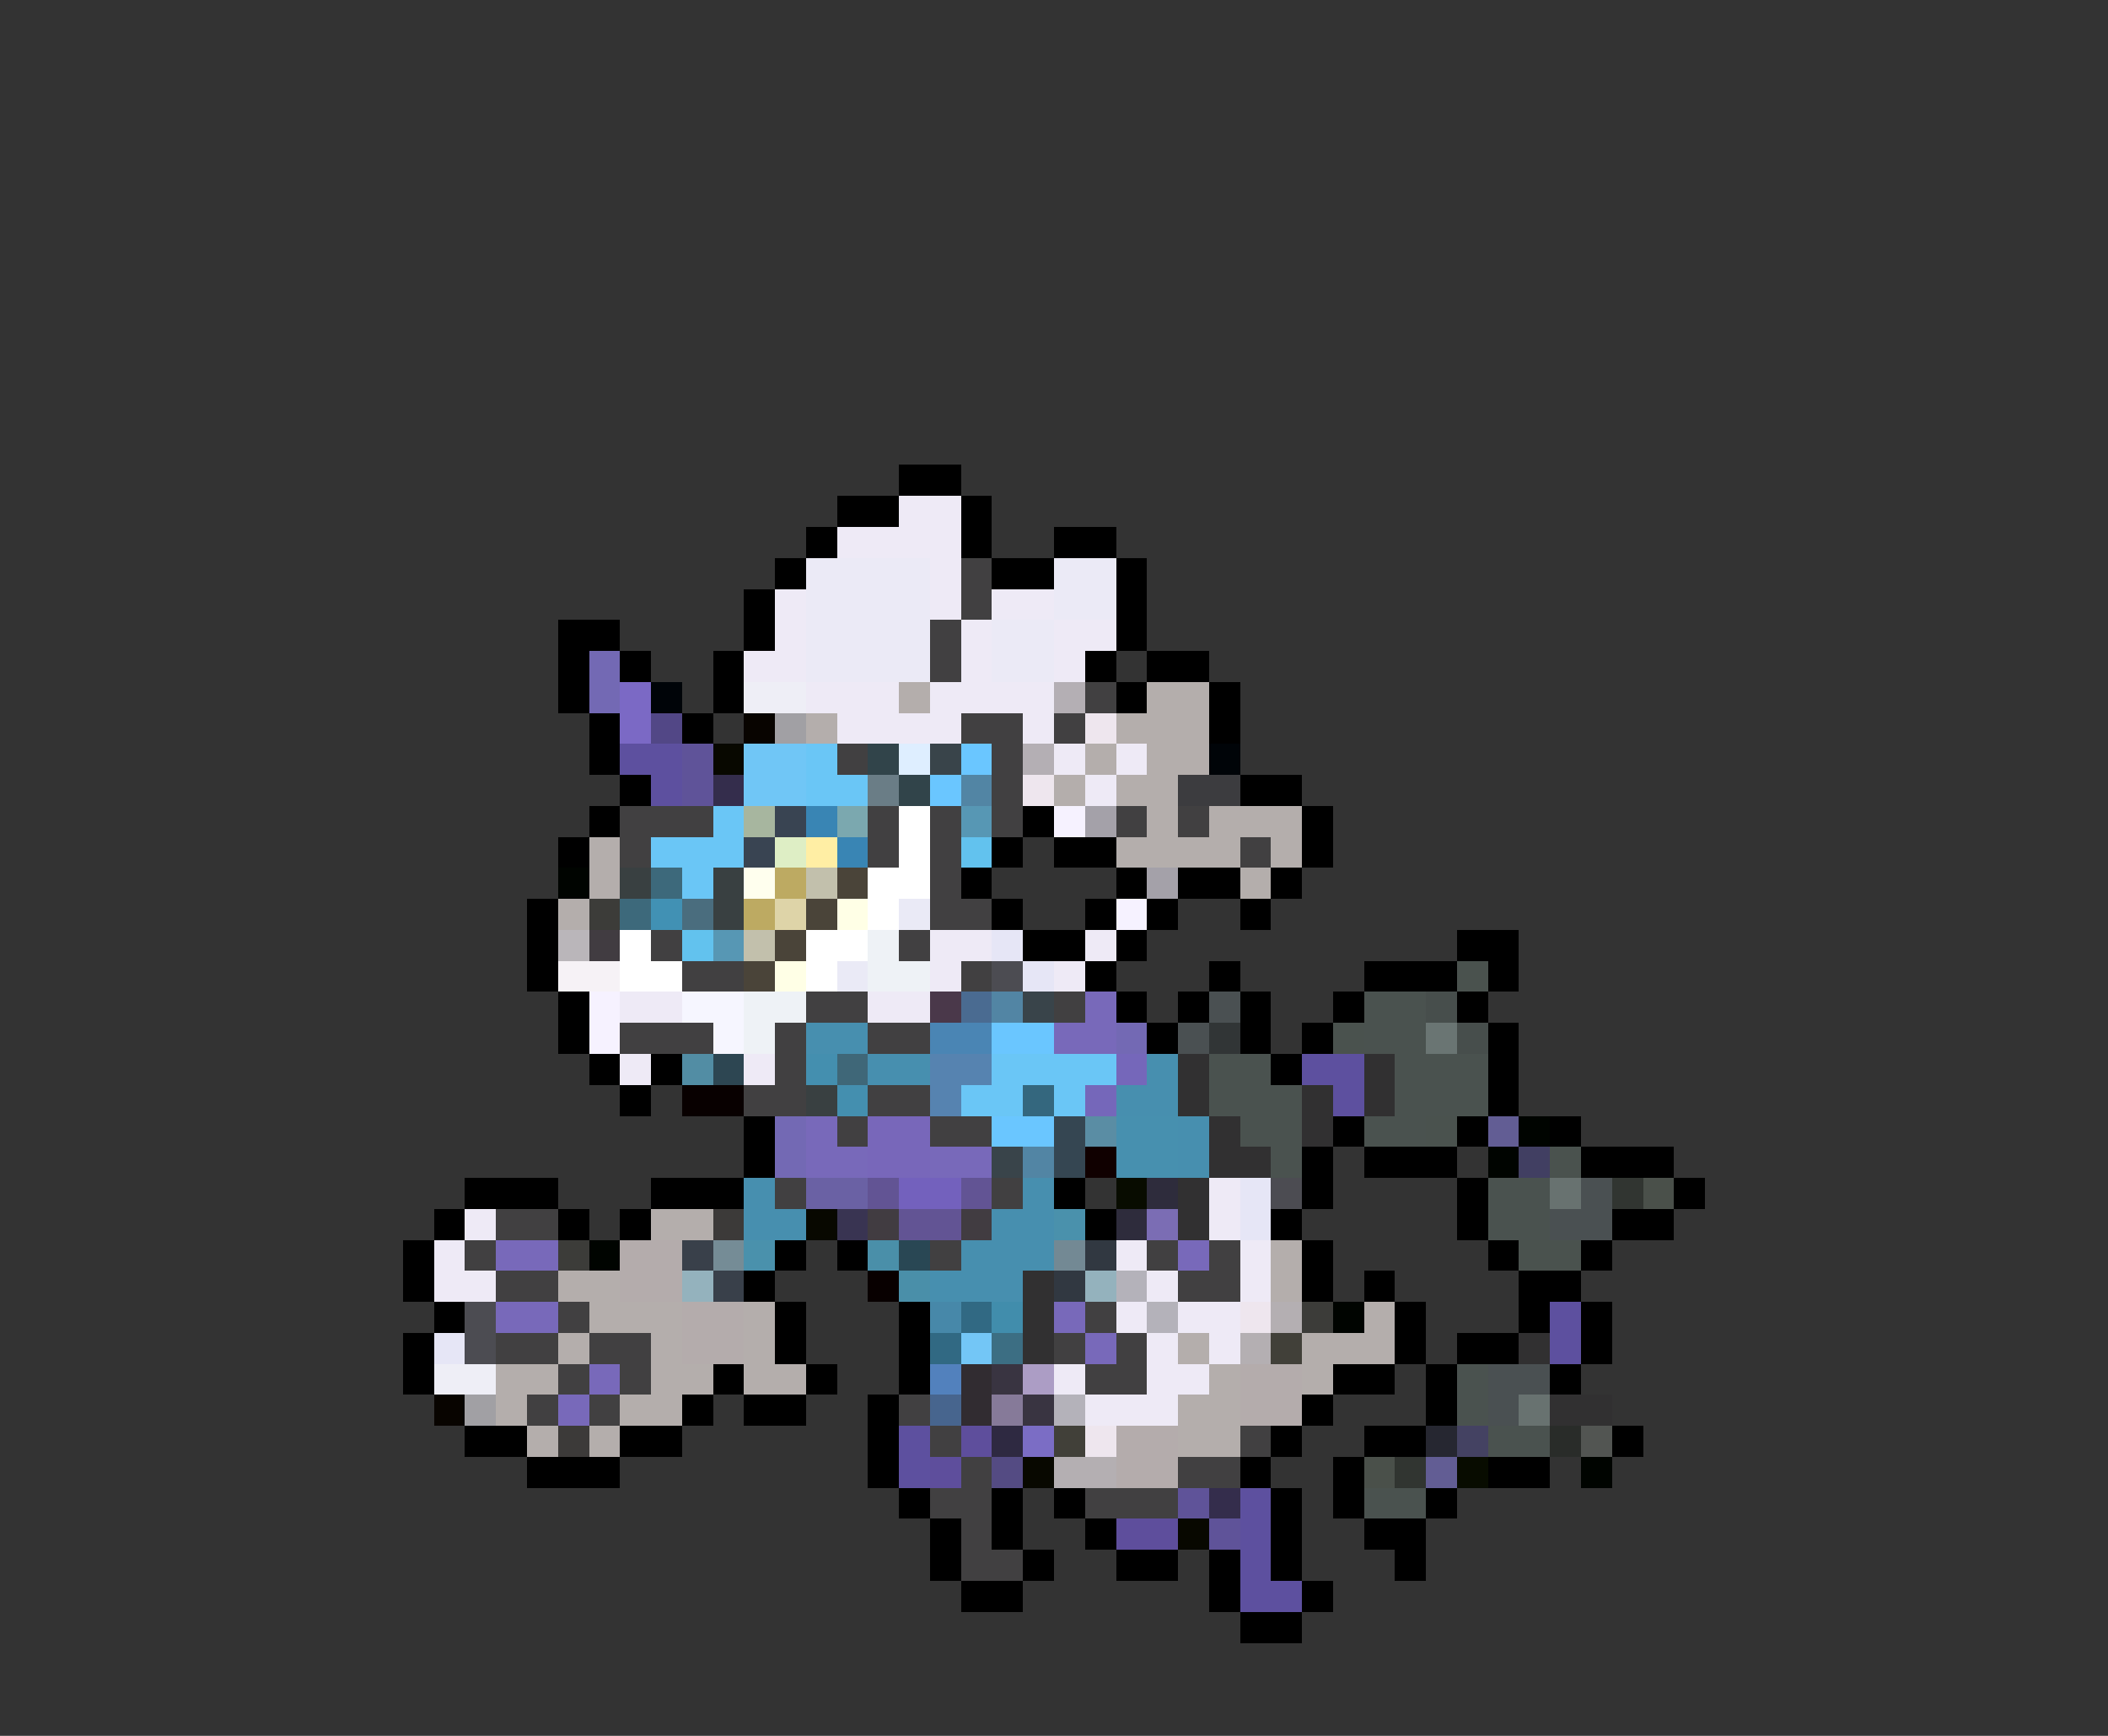 <svg xmlns="http://www.w3.org/2000/svg" viewBox="0 -0.5 68 56" shape-rendering="crispEdges">
<rect x="0" y="-0.5" width="68" height="56" fill="#333333" stroke="none"/>
<path stroke="#000000" d="M29 15h2M27 16h2M31 16h1M26 17h1M31 17h1M34 17h2M25 18h1M32 18h2M36 18h1M24 19h1M36 19h1M18 20h2M24 20h1M36 20h1M18 21h1M20 21h1M23 21h1M35 21h1M37 21h2M18 22h1M23 22h1M36 22h1M39 22h1M19 23h1M22 23h1M39 23h1M19 24h1M20 25h1M40 25h2M19 26h1M33 26h1M42 26h1M18 27h1M32 27h1M34 27h2M42 27h1M31 28h1M36 28h1M38 28h2M41 28h1M17 29h1M32 29h1M35 29h1M37 29h1M40 29h1M17 30h1M33 30h2M36 30h1M47 30h2M17 31h1M35 31h1M39 31h1M44 31h3M48 31h1M18 32h1M36 32h1M38 32h1M40 32h1M43 32h1M47 32h1M18 33h1M37 33h1M40 33h1M42 33h1M48 33h1M19 34h1M21 34h1M41 34h1M48 34h1M20 35h1M48 35h1M24 36h1M43 36h1M47 36h1M50 36h1M24 37h1M42 37h1M44 37h3M51 37h3M15 38h3M21 38h3M34 38h1M42 38h1M47 38h1M54 38h1M14 39h1M18 39h1M20 39h1M35 39h1M41 39h1M47 39h1M52 39h2M13 40h1M25 40h1M27 40h1M42 40h1M48 40h1M51 40h1M13 41h1M24 41h1M42 41h1M44 41h1M49 41h2M14 42h1M25 42h1M29 42h1M45 42h1M49 42h1M51 42h1M13 43h1M25 43h1M29 43h1M45 43h1M47 43h2M51 43h1M13 44h1M23 44h1M26 44h1M29 44h1M43 44h2M46 44h1M50 44h1M22 45h1M24 45h2M28 45h1M42 45h1M46 45h1M15 46h2M20 46h2M28 46h1M41 46h1M44 46h2M52 46h1M17 47h3M28 47h1M40 47h1M43 47h1M48 47h2M29 48h1M32 48h1M34 48h1M41 48h1M43 48h1M46 48h1M30 49h1M32 49h1M35 49h1M41 49h1M44 49h2M30 50h1M33 50h1M36 50h2M39 50h1M41 50h1M45 50h1M31 51h2M39 51h1M42 51h1M40 52h2" />
<path stroke="#eeeaf6" d="M29 16h2M27 17h4M30 18h1M25 19h1M30 19h1M32 19h2M25 20h1M31 20h1M34 20h2M24 21h2M31 21h1M34 21h1M26 22h3M30 22h4M27 23h4M33 23h1M34 24h1M36 24h1M35 25h1M30 30h2M35 30h1M30 31h1M34 31h1M20 32h2M28 32h2M20 34h1M24 34h1M39 38h1M15 39h1M39 39h1M14 40h1M36 40h1M40 40h1M14 41h2M37 41h1M40 41h1M36 42h1M38 42h2M37 43h1M39 43h1M34 44h1M37 44h2M35 45h3" />
<path stroke="#ebeaf6" d="M26 18h4M34 18h2M26 19h4M34 19h2M26 20h4M32 20h2M26 21h4M32 21h2" />
<path stroke="#414041" d="M31 18h1M31 19h1M30 20h1M30 21h1M35 22h1M31 23h2M34 23h1M27 24h1M32 24h1M32 25h1M20 26h3M28 26h1M30 26h1M32 26h1M36 26h1M38 26h1M20 27h1M28 27h1M30 27h1M40 27h1M30 28h1M30 29h2M21 30h1M29 30h1M22 31h2M31 31h1M26 32h2M34 32h1M20 33h3M25 33h1M28 33h2M25 34h1M24 35h2M28 35h2M27 36h1M30 36h2M25 38h1M32 38h1M16 39h2M15 40h1M30 40h1M37 40h1M39 40h1M16 41h2M38 41h2M18 42h1M35 42h1M16 43h2M19 43h2M34 43h1M36 43h1M18 44h1M20 44h1M35 44h2M17 45h1M19 45h1M29 45h1M30 46h1M40 46h1M31 47h1M38 47h2M30 48h2M35 48h3M31 49h1M31 50h2" />
<path stroke="#7369b4" d="M19 21h1M19 22h1M36 33h1M25 36h1M25 37h1" />
<path stroke="#7b69c5" d="M20 22h1M20 23h1" />
<path stroke="#000408" d="M21 22h1M39 24h1" />
<path stroke="#eeeef6" d="M24 22h2M14 44h2" />
<path stroke="#b4aeac" d="M29 22h1M37 22h2M26 23h1M36 23h3M35 24h1M37 24h2M34 25h1M36 25h2M37 26h1M39 26h3M19 27h1M36 27h4M41 27h1M19 28h1M40 28h1M18 29h1M21 39h2M41 40h1M18 41h2M41 41h1M19 42h3M24 42h1M44 42h1M18 43h1M21 43h1M24 43h1M38 43h1M42 43h3M16 44h2M21 44h2M24 44h2M39 44h1M42 44h1M16 45h1M20 45h2M38 45h2M17 46h1M19 46h1M38 46h2" />
<path stroke="#b4afb4" d="M34 22h1M33 24h1" />
<path stroke="#524786" d="M21 23h1" />
<path stroke="#080400" d="M24 23h1M14 45h1" />
<path stroke="#a1a0a4" d="M25 23h1M15 45h1" />
<path stroke="#eee6ee" d="M35 23h1M33 25h1M40 42h1M35 46h1" />
<path stroke="#5d509f" d="M20 24h2M21 25h1M42 34h2M43 35h1M50 42h1M50 43h1M29 46h1M29 47h1M40 48h1M40 49h1M40 50h1M40 51h2" />
<path stroke="#5f5399" d="M22 24h1M22 25h1M38 48h1M39 49h1" />
<path stroke="#080800" d="M23 24h1M26 39h1M33 47h1M38 49h1" />
<path stroke="#70c6f6" d="M24 24h2M24 25h2" />
<path stroke="#6ac6f6" d="M26 24h1M26 25h2M23 26h1M21 27h3M22 28h1M32 34h4M31 35h2M34 35h1" />
<path stroke="#31444a" d="M28 24h1M29 25h1" />
<path stroke="#deeeff" d="M29 24h1" />
<path stroke="#39444a" d="M30 24h1M33 32h1M32 37h1" />
<path stroke="#6ac6ff" d="M31 24h1M30 25h1M32 33h2M32 36h2" />
<path stroke="#342d4c" d="M23 25h1M39 48h1" />
<path stroke="#6a7d86" d="M28 25h1" />
<path stroke="#5285a4" d="M31 25h1M32 32h1M33 37h1" />
<path stroke="#3c3c3f" d="M38 25h2" />
<path stroke="#a7b69f" d="M24 26h1" />
<path stroke="#394452" d="M25 26h1M24 27h1" />
<path stroke="#3985b4" d="M26 26h1M27 27h1" />
<path stroke="#7ba8af" d="M27 26h1" />
<path stroke="#ffffff" d="M29 26h1M29 27h1M28 28h2M28 29h1M20 30h1M26 30h2M20 31h2M26 31h1" />
<path stroke="#5797b4" d="M31 26h1M23 30h1" />
<path stroke="#f6f2ff" d="M34 26h1M36 29h1M19 32h1M19 33h1" />
<path stroke="#a4a1a9" d="M35 26h1M37 28h1" />
<path stroke="#deeec5" d="M25 27h1" />
<path stroke="#ffeea4" d="M26 27h1" />
<path stroke="#62c2ee" d="M31 27h1M22 30h1" />
<path stroke="#000400" d="M18 28h1M49 36h1M48 37h1M19 40h1M43 42h1M51 47h1" />
<path stroke="#394041" d="M20 28h1M23 28h1M23 29h1M26 35h1" />
<path stroke="#3d697b" d="M21 28h1M20 29h1" />
<path stroke="#ffffee" d="M24 28h1" />
<path stroke="#bdaa62" d="M25 28h1M24 29h1" />
<path stroke="#c2c0ac" d="M26 28h1M24 30h1" />
<path stroke="#4a4439" d="M27 28h1M26 29h1M25 30h1M24 31h1" />
<path stroke="#3c3c39" d="M19 29h1M18 40h1M42 42h1" />
<path stroke="#4191b4" d="M21 29h1" />
<path stroke="#4a6d7e" d="M22 29h1" />
<path stroke="#ded4a8" d="M25 29h1" />
<path stroke="#ffffe6" d="M27 29h1M25 31h1" />
<path stroke="#eaeaf6" d="M29 29h1M27 31h1" />
<path stroke="#bab6ba" d="M18 30h1" />
<path stroke="#413c41" d="M19 30h1M28 39h1M31 39h1" />
<path stroke="#eef2f6" d="M28 30h1M28 31h2M24 32h2M24 33h1" />
<path stroke="#e6e6f6" d="M32 30h1M33 31h1M40 38h1M40 39h1M14 43h1" />
<path stroke="#f6f2f6" d="M18 31h2" />
<path stroke="#4c4c52" d="M32 31h1M41 38h1M15 42h1M15 43h1" />
<path stroke="#4a524e" d="M47 31h1M43 33h1M46 36h1M50 37h1M49 40h2" />
<path stroke="#f6f6ff" d="M22 32h2M23 33h1" />
<path stroke="#4a384a" d="M30 32h1" />
<path stroke="#4a6b91" d="M31 32h1" />
<path stroke="#7869ba" d="M35 32h1M34 33h2M26 36h1M26 37h2M30 37h2M16 40h2M38 40h1M16 42h2M34 42h1M35 43h1M19 44h1M18 45h1" />
<path stroke="#4a5052" d="M39 32h1M38 33h1M51 38h1M50 39h2M48 44h2M48 45h1" />
<path stroke="#4a524f" d="M44 32h2M44 33h2M39 34h2M45 34h3M39 35h3M45 35h3M40 36h2M44 36h2M41 37h1M48 38h2M48 39h2M47 44h1M47 45h1M48 46h2M44 48h2" />
<path stroke="#474e4c" d="M46 32h1M47 33h1" />
<path stroke="#478faf" d="M26 33h2M28 34h2M37 34h1M36 35h2M38 36h1M38 37h1M24 38h1M33 38h1M24 39h2M32 39h2M31 40h3M30 41h3" />
<path stroke="#4a85b4" d="M30 33h2" />
<path stroke="#313536" d="M39 33h1" />
<path stroke="#6a7573" d="M46 33h1" />
<path stroke="#528da4" d="M22 34h1" />
<path stroke="#2d4652" d="M23 34h1" />
<path stroke="#448faf" d="M26 34h1M27 35h1" />
<path stroke="#3f6778" d="M27 34h1" />
<path stroke="#5683b0" d="M30 34h2M30 35h1" />
<path stroke="#7567ba" d="M36 34h1M35 35h1" />
<path stroke="#313031" d="M38 34h1M44 34h1M38 35h1M42 35h1M44 35h1M39 36h1M42 36h1M39 37h2M38 38h1M38 39h1M33 41h1M33 42h1M33 43h1M49 43h1M50 45h2" />
<path stroke="#080000" d="M22 35h2M28 41h1" />
<path stroke="#34677e" d="M33 35h1" />
<path stroke="#7867ba" d="M28 36h2M28 37h2" />
<path stroke="#354652" d="M34 36h1M34 37h1" />
<path stroke="#5a8da4" d="M35 36h1" />
<path stroke="#4790af" d="M36 36h2M36 37h2" />
<path stroke="#625d94" d="M48 36h1M46 47h1" />
<path stroke="#100000" d="M35 37h1" />
<path stroke="#413f62" d="M49 37h1" />
<path stroke="#6a61a4" d="M26 38h2" />
<path stroke="#625494" d="M28 38h1M31 38h1M29 39h2" />
<path stroke="#7361bd" d="M29 38h2" />
<path stroke="#080c00" d="M36 38h1M47 47h1" />
<path stroke="#2e2c3c" d="M37 38h1M36 39h1" />
<path stroke="#687270" d="M50 38h1M49 45h1" />
<path stroke="#313531" d="M52 38h1M45 47h1" />
<path stroke="#4a504a" d="M53 38h1M44 47h1" />
<path stroke="#3c3a39" d="M23 39h1M18 46h1" />
<path stroke="#393452" d="M27 39h1" />
<path stroke="#4a91ac" d="M34 39h1M24 40h1" />
<path stroke="#7b6db4" d="M37 39h1" />
<path stroke="#b4acac" d="M20 40h2M20 41h2M22 42h2M22 43h2M40 44h2M40 45h2M36 46h2M36 47h2" />
<path stroke="#39404a" d="M22 40h1M23 41h1" />
<path stroke="#758c96" d="M23 40h1" />
<path stroke="#4a8fa9" d="M28 40h1M29 41h1" />
<path stroke="#294754" d="M29 40h1" />
<path stroke="#738994" d="M34 40h1" />
<path stroke="#313841" d="M35 40h1M34 41h1" />
<path stroke="#94b2bd" d="M22 41h1M35 41h1" />
<path stroke="#b4b2ba" d="M36 41h1M37 42h1M34 45h1" />
<path stroke="#4788a9" d="M30 42h1" />
<path stroke="#316983" d="M31 42h1M30 43h1" />
<path stroke="#418dac" d="M32 42h1" />
<path stroke="#b4afb2" d="M41 42h1M40 43h1M34 47h2" />
<path stroke="#73c6f6" d="M31 43h1" />
<path stroke="#3c6e83" d="M32 43h1" />
<path stroke="#414039" d="M41 43h1M34 46h1" />
<path stroke="#5281bd" d="M30 44h1" />
<path stroke="#312c31" d="M31 44h1M31 45h1" />
<path stroke="#393441" d="M32 44h1M33 45h1" />
<path stroke="#ac9dc5" d="M33 44h1" />
<path stroke="#47658e" d="M30 45h1" />
<path stroke="#867a99" d="M32 45h1" />
<path stroke="#5e4e9c" d="M31 46h1M30 47h1M36 49h2" />
<path stroke="#2e2941" d="M32 46h1" />
<path stroke="#7b6dc5" d="M33 46h1" />
<path stroke="#262731" d="M46 46h1" />
<path stroke="#444262" d="M47 46h1" />
<path stroke="#292c29" d="M50 46h1" />
<path stroke="#525552" d="M51 46h1" />
<path stroke="#544b83" d="M32 47h1" />
</svg>